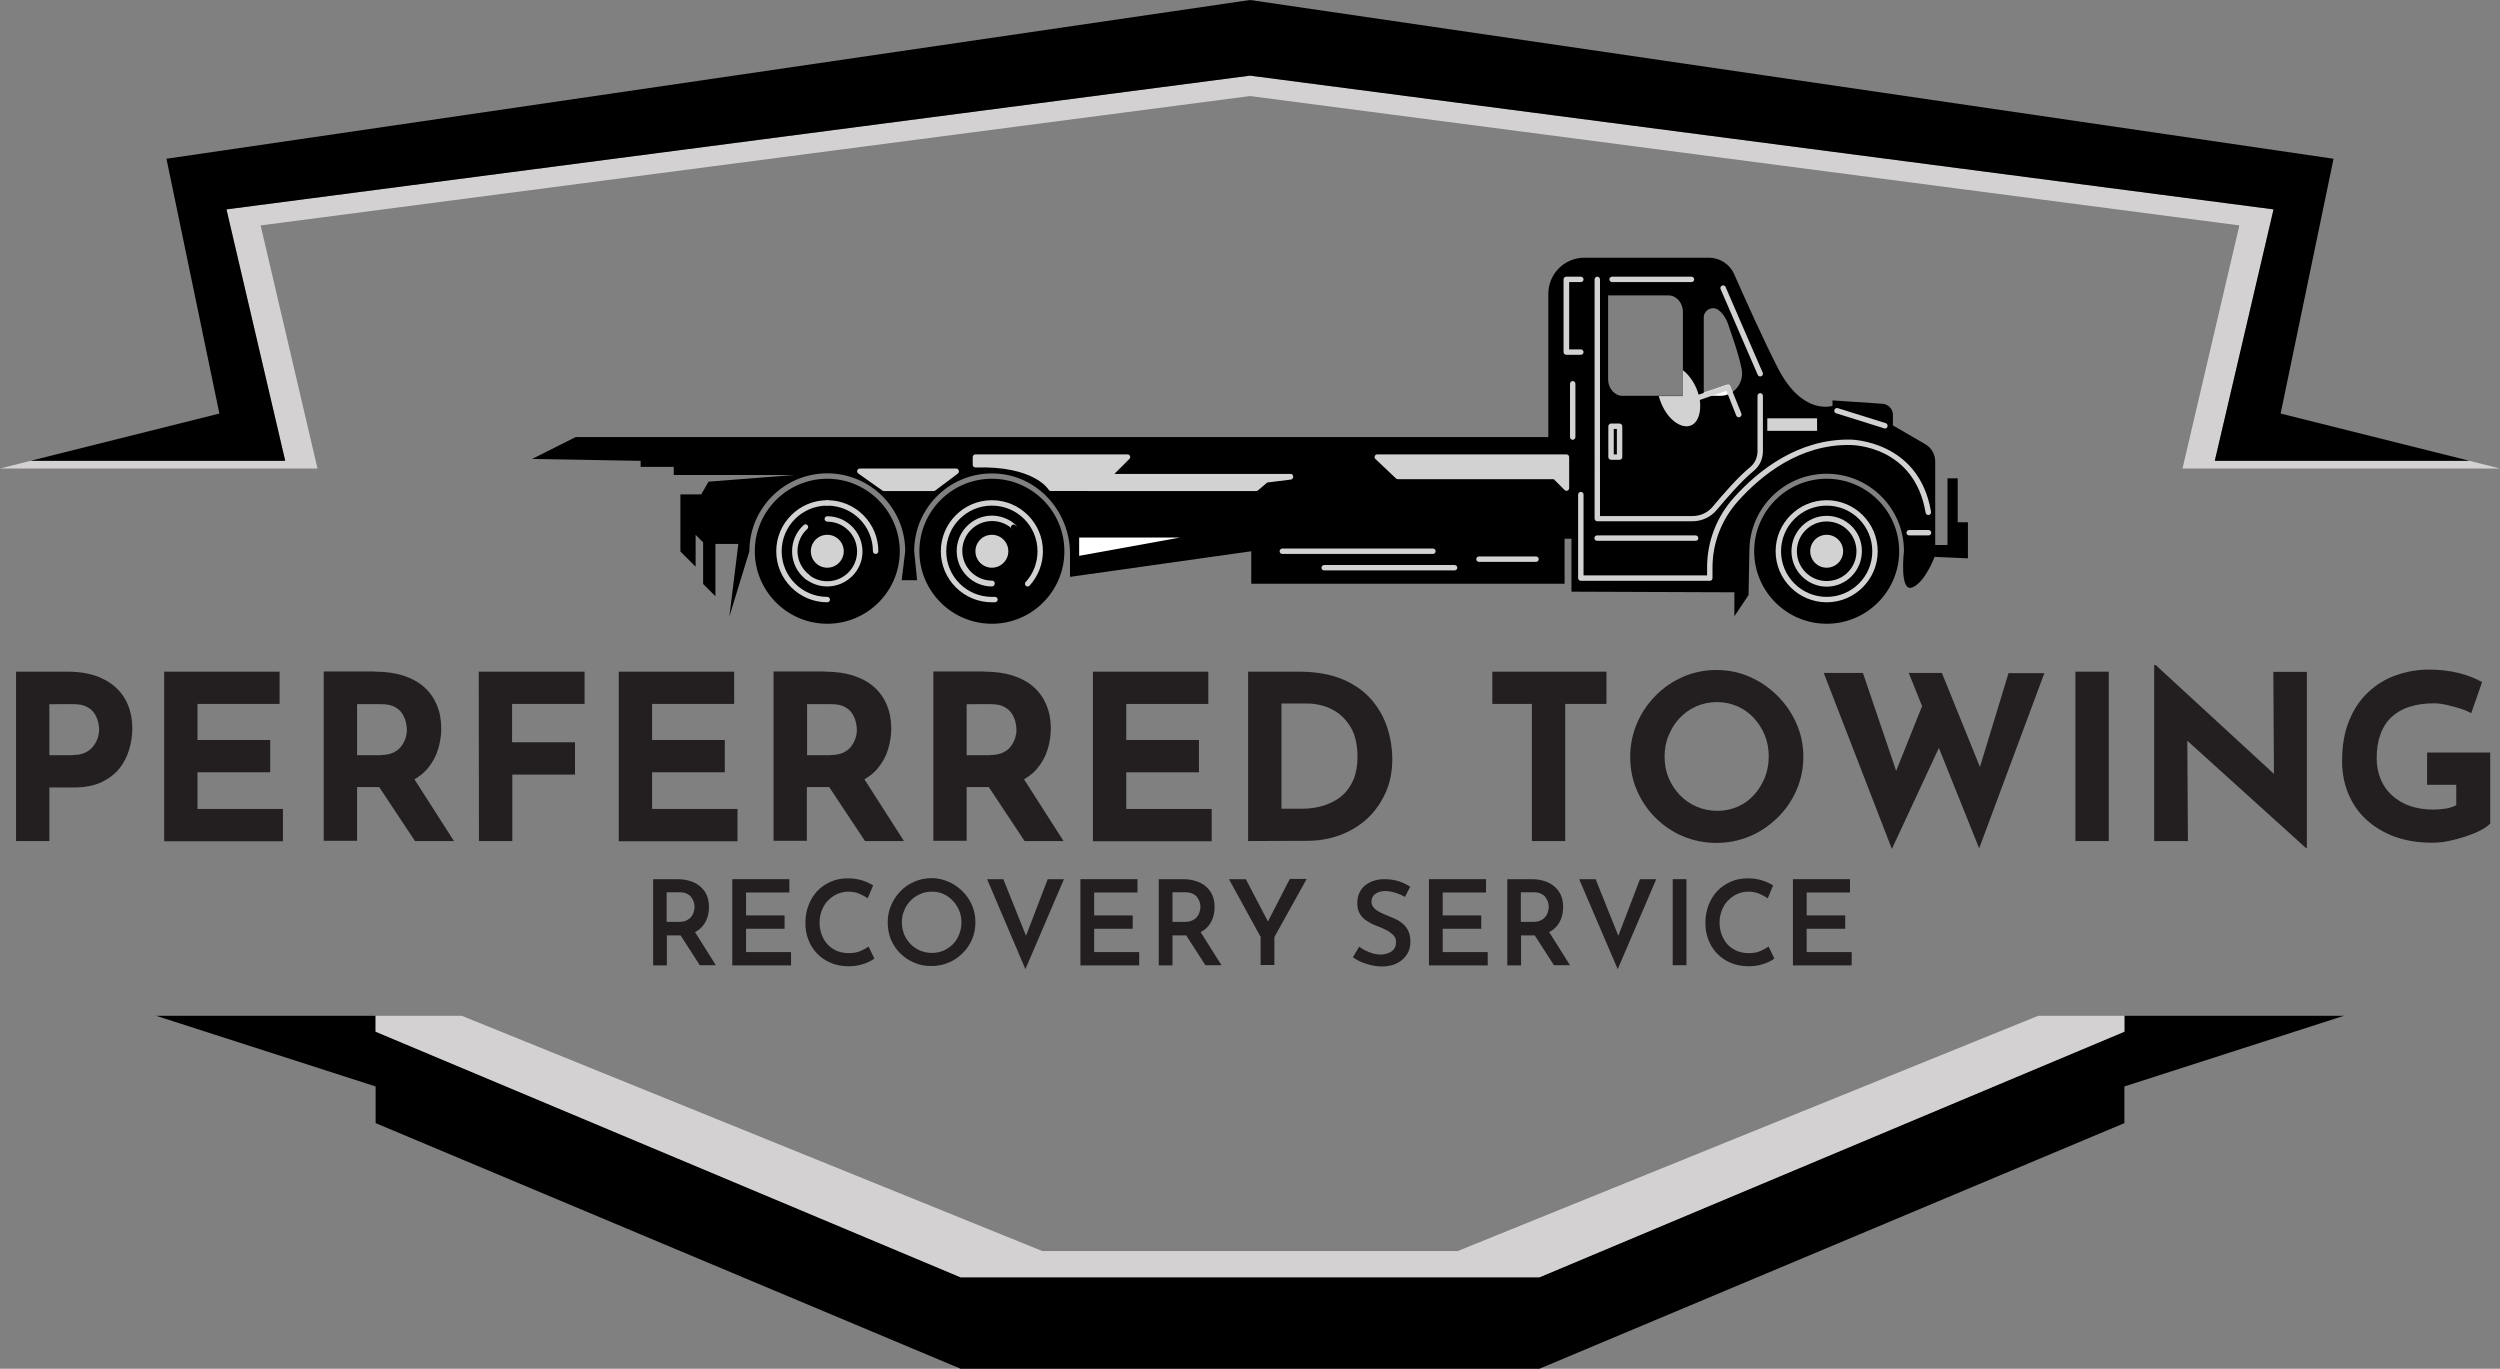 <?xml version="1.0" encoding="utf-8"?>
<!-- Generator: Adobe Illustrator 25.2.3, SVG Export Plug-In . SVG Version: 6.00 Build 0)  -->
<svg version="1.1" id="Layer_1" xmlns="http://www.w3.org/2000/svg" xmlns:xlink="http://www.w3.org/1999/xlink" x="0px" y="0px"
	 viewBox="0 0 1200 657" style="enable-background:new 0 0 1200 657;" xml:space="preserve">
<rect x="0" y="0" width="1200" height="657" fill="#808080" stroke="none"/>
<style type="text/css">
	.st0{fill:#D3D2D2;}
	.st1{fill:#FFFFFF;}
	.st2{fill:none;stroke:#231F20;stroke-linecap:round;stroke-linejoin:round;stroke-miterlimit:10;}
	.st3{fill:#D3D1D2;}
	.st4{fill:#231F20;}
</style>
<g id="XMLID_10_">
	<g id="XMLID_95_">
		<ellipse id="XMLID_248_" cx="397.1" cy="264.6" rx="33.5" ry="33.5"/>
	</g>
	<g id="XMLID_100_">
		<path id="XMLID_791_" d="M397.1,229.8c-19.2,0-34.8,15.6-34.8,34.8s15.6,34.8,34.8,34.8c19.2,0,34.8-15.6,34.8-34.8
			C431.8,245.4,416.2,229.8,397.1,229.8z M397.1,296.8c-17.7,0-32.2-14.4-32.2-32.2c0-17.7,14.4-32.2,32.2-32.2
			c17.7,0,32.2,14.4,32.2,32.2C429.2,282.3,414.8,296.8,397.1,296.8z"/>
	</g>
</g>
<g id="XMLID_35_">
	<g id="XMLID_99_">
		<path id="XMLID_247_" class="st0" d="M397.1,281.5c-3.9,0-7.5-1.3-10.5-3.6c-0.6-0.4-0.7-1.3-0.2-1.8c0.4-0.6,1.3-0.7,1.8-0.2
			c2.6,2,5.6,3.1,8.9,3.1c7.9,0,14.3-6.4,14.3-14.3s-6.4-14.3-14.3-14.3c-0.7,0-1.3-0.6-1.3-1.3s0.6-1.3,1.3-1.3
			c9.3,0,16.9,7.6,16.9,17C414,273.9,406.4,281.5,397.1,281.5z"/>
	</g>
</g>
<g id="XMLID_4_">
	<g id="XMLID_98_">
		<path id="XMLID_246_" class="st0" d="M387.4,278.2c-0.3,0-0.6-0.1-0.8-0.3c-4.1-3.2-6.4-8.1-6.4-13.3c0-4.8,2-9.4,5.6-12.6
			c0.5-0.5,1.4-0.4,1.8,0.1c0.5,0.5,0.4,1.4-0.1,1.8c-3,2.7-4.7,6.6-4.7,10.6c0,4.4,2,8.5,5.5,11.3c0.6,0.4,0.7,1.3,0.2,1.8
			C388.1,278,387.8,278.2,387.4,278.2z"/>
	</g>
</g>
<g id="XMLID_6_">
	<g id="XMLID_113_">
		<ellipse id="XMLID_245_" class="st0" cx="397.1" cy="264.6" rx="7.9" ry="7.9"/>
	</g>
</g>
<g id="XMLID_11_">
	<g id="XMLID_112_">
		<ellipse id="XMLID_244_" class="st1" cx="476.1" cy="264.6" rx="7.9" ry="7.9"/>
	</g>
</g>
<g id="XMLID_32_">
	<g id="XMLID_97_">
		<path id="XMLID_243_" class="st0" d="M397.1,289.1c-13.5,0-24.5-11-24.5-24.5s11-24.5,24.5-24.5c0.7,0,1.3,0.6,1.3,1.3
			s-0.6,1.3-1.3,1.3c-12.1,0-21.9,9.8-21.9,21.9c0,12.1,9.8,21.9,21.9,21.9c0.7,0,1.3,0.6,1.3,1.3
			C398.4,288.5,397.8,289.1,397.1,289.1z"/>
	</g>
</g>
<g id="XMLID_5_">
	<g id="XMLID_96_">
		<path id="XMLID_242_" class="st0" d="M420.3,265.9c-0.7,0-1.3-0.6-1.3-1.3c0-12.1-9.8-21.9-21.9-21.9c-0.7,0-1.3-0.6-1.3-1.3
			s0.6-1.3,1.3-1.3c13.5,0,24.5,11,24.5,24.5C421.6,265.3,421,265.9,420.3,265.9z"/>
	</g>
</g>
<g id="XMLID_12_">
	<g id="XMLID_88_">
		<path id="XMLID_241_" d="M509.6,264.6c0,18.5-15,33.5-33.5,33.5s-33.5-15-33.5-33.5s15-33.5,33.5-33.5S509.6,246.1,509.6,264.6z"
			/>
	</g>
	<g id="XMLID_92_">
		<path id="XMLID_766_" d="M476.1,229.8c-19.2,0-34.8,15.6-34.8,34.8s15.6,34.8,34.8,34.8c19.2,0,34.8-15.6,34.8-34.8
			C510.9,245.4,495.3,229.8,476.1,229.8z M476.1,296.8c-17.7,0-32.2-14.4-32.2-32.2c0-17.7,14.4-32.2,32.2-32.2
			c17.7,0,32.2,14.4,32.2,32.2C508.3,282.3,493.8,296.8,476.1,296.8z"/>
	</g>
</g>
<g id="XMLID_37_">
	<g id="XMLID_91_">
		<path id="XMLID_240_" class="st0" d="M476.1,281.5c-9.3,0-16.9-7.6-16.9-17c0-9.3,7.6-17,16.9-17c4.2,0,8.3,1.6,11.4,4.4
			c0.5,0.5,0.6,1.3,0.1,1.8s-1.3,0.6-1.8,0.1c-2.6-2.4-6.1-3.7-9.6-3.7c-7.9,0-14.3,6.4-14.3,14.3s6.4,14.3,14.3,14.3
			c0.7,0,1.3,0.6,1.3,1.3C477.4,281,476.8,281.5,476.1,281.5z"/>
	</g>
</g>
<g id="XMLID_8_">
	<g id="XMLID_90_">
		<path id="XMLID_239_" d="M487.9,276.1c-0.3,0-0.6-0.1-0.9-0.3c-0.5-0.5-0.6-1.3-0.1-1.8c2.3-2.6,3.5-5.9,3.5-9.4
			c0-4-1.7-7.9-4.7-10.6c-0.5-0.5-0.6-1.3-0.1-1.8s1.3-0.6,1.8-0.1c3.5,3.2,5.6,7.8,5.6,12.6c0,4.1-1.5,8-4.1,11.1
			C488.7,276,488.3,276.1,487.9,276.1z"/>
	</g>
</g>
<g id="XMLID_36_">
	<g id="XMLID_111_">
		<path id="XMLID_238_" class="st2" d="M477.6,287.7"/>
	</g>
</g>
<g id="XMLID_7_">
	<g id="XMLID_89_">
		<path id="XMLID_237_" class="st0" d="M476.1,289.1c-13.5,0-24.5-11-24.5-24.5s11-24.5,24.5-24.5s24.5,11,24.5,24.5
			c0,6.1-2.3,12-6.4,16.5c-0.5,0.5-1.3,0.6-1.8,0.1s-0.6-1.3-0.1-1.8c3.7-4,5.7-9.3,5.7-14.8c0-12.1-9.8-21.9-21.9-21.9
			s-21.9,9.8-21.9,21.9c0,12.1,9.8,21.9,21.9,21.9c0.5,0,0.9,0,1.4,0c0.7-0.1,1.3,0.5,1.4,1.2c0,0.7-0.5,1.3-1.2,1.4
			C477.1,289.1,476.6,289.1,476.1,289.1z"/>
	</g>
</g>
<g id="XMLID_16_">
	<g id="XMLID_110_">
		
			<ellipse id="XMLID_236_" transform="matrix(1 -1.413576e-03 1.413576e-03 1 -0.373 1.24)" class="st1" cx="876.8" cy="264.6" rx="7.9" ry="7.9"/>
	</g>
</g>
<g id="XMLID_15_">
	<g id="XMLID_78_">
		<path id="XMLID_235_" d="M910.3,264.6c0,18.5-15,33.5-33.5,33.5s-33.5-15-33.5-33.5s15-33.5,33.5-33.5S910.3,246.1,910.3,264.6z"
			/>
	</g>
	<g id="XMLID_85_">
		<path id="XMLID_744_" d="M876.8,229.8c-19.2,0-34.8,15.6-34.8,34.8s15.6,34.8,34.8,34.8s34.8-15.6,34.8-34.8
			C911.6,245.4,896,229.8,876.8,229.8z M876.8,296.8c-17.7,0-32.2-14.4-32.2-32.2c0-17.7,14.4-32.2,32.2-32.2s32.2,14.4,32.2,32.2
			C909,282.3,894.6,296.8,876.8,296.8z"/>
	</g>
</g>
<g id="XMLID_14_">
	<g id="XMLID_82_">
		<path id="XMLID_739_" class="st0" d="M876.8,247.6c-9.3,0-16.9,7.6-16.9,17c0,9.3,7.6,17,16.9,17c9.3,0,16.9-7.6,16.9-17
			C893.8,255.2,886.2,247.6,876.8,247.6z M876.8,278.9c-7.9,0-14.3-6.4-14.3-14.3s6.4-14.3,14.3-14.3c7.9,0,14.3,6.4,14.3,14.3
			S884.8,278.9,876.8,278.9z"/>
	</g>
</g>
<g id="XMLID_13_">
	<g id="XMLID_79_">
		<path id="XMLID_734_" class="st0" d="M876.8,240.1c-13.5,0-24.5,11-24.5,24.5s11,24.5,24.5,24.5s24.5-11,24.5-24.5
			S890.3,240.1,876.8,240.1z M876.8,286.5c-12.1,0-21.9-9.8-21.9-21.9s9.8-21.9,21.9-21.9c12.1,0,21.9,9.8,21.9,21.9
			C898.7,276.7,888.9,286.5,876.8,286.5z"/>
	</g>
</g>
<g id="XMLID_9_">
	<g id="XMLID_109_">
		<path id="XMLID_320_" d="M939.7,250.8v-21.2h-4.9v32h-5.9v-40.1c0-3.4-1.8-6.6-4.8-8.3l-15.5-9v-5c0-2.9-2.2-5.2-5.1-5.4
			l-23.9-1.6v2.6c0,0-14.3,4.9-26.1-17.9c-7.2-14-16-33.8-21.1-45.3c-2.1-4.8-6.9-7.9-12.1-7.9h-59.8c-9.6,0-17.3,7.8-17.3,17.3
			v68.8H276.3l-20.9,10.5l52.1,0.9v2.9h15.9v3.9h58l-41.3,3.2l-3.5,6.1h-10v27.4l7.3,7.3v-15.3l3.6,3.6v20l5.9,5.9v-25.1h11
			l-4.3,34.8l9.6-31.3c0-20.6,16.7-37.4,37.4-37.4c20.6,0,37.4,16.7,37.4,37.4l-1.7,13.9h7.4l-1.4-13.9c0-21.2,17.7-38.4,39.2-37.3
			c20.1,0.9,35.6,18.3,35.6,38.4v11.2l87-12.3v15.6H751v-21.6h3.3V284l78.2,0.3v11.5l6.8-10.2l0.4-21.1c0-20.5,16.6-37.1,37.1-37.1
			s37.1,16.6,37.1,37.1c0,0-2.3,19.8,3.9,17.5s10.8-14.7,10.8-14.7l16,0.7v-17.3h-4.9V250.8z M817.8,152.4c0-3.7,4.3-5.8,7.2-3.5
			s4.2,5.7,4.8,7.6c0.7,2.3,4.4,11.9,6.2,20.6c0.9,4.4-1,8.6-4.3,11l-1.1-2.6c-0.3-0.6-1-1-1.6-0.8l-11.2,3.8L817.8,152.4
			L817.8,152.4z M771.9,141.8h29c3.8,0,6.9,3.6,6.9,7.9V190h-29c-3.8,0-6.9-3.6-6.9-7.9V141.8z"/>
	</g>
</g>
<g id="XMLID_3_">
	<g id="XMLID_74_">
		<polygon id="XMLID_233_" class="st0" points="412.7,226.2 424.3,234.3 448.1,234.3 459,226.2 		"/>
	</g>
	<g id="XMLID_75_">
		<path id="XMLID_724_" class="st0" d="M460.2,225.8c-0.2-0.5-0.7-0.9-1.2-0.9h-46.3c-0.6,0-1.1,0.4-1.2,0.9c-0.2,0.5,0,1.1,0.5,1.5
			l11.6,8.2c0.2,0.2,0.5,0.2,0.8,0.2h23.8c0.3,0,0.6-0.1,0.8-0.3l10.9-8.2C460.2,226.9,460.4,226.3,460.2,225.8z M424.7,233
			l-7.9-5.5H455l-7.4,5.5H424.7z"/>
	</g>
</g>
<g id="XMLID_18_">
	<g id="XMLID_70_">
		<path id="XMLID_232_" class="st0" d="M607.8,230.2l-4.8,4.1h-98.6c0,0-6.6-12.1-36.2-11.2v-3.7h73l-9.5,9.5h87.9L607.8,230.2z"/>
	</g>
	<g id="XMLID_71_">
		<path id="XMLID_717_" class="st0" d="M619.6,227.5h-84.7l7.2-7.2c0.4-0.4,0.5-0.9,0.3-1.4s-0.7-0.8-1.2-0.8h-73
			c-0.7,0-1.3,0.6-1.3,1.3v3.7c0,0.4,0.1,0.7,0.4,0.9s0.6,0.4,0.9,0.4c28.2-0.9,35,10.5,35.1,10.6c0.2,0.4,0.7,0.7,1.1,0.7H603
			c0.3,0,0.6-0.1,0.8-0.3l4.5-3.8l11.3-1.4c0.7-0.1,1.2-0.7,1.1-1.4C620.8,228.1,620.2,227.5,619.6,227.5z M505.1,233
			c-1.9-2.6-10.3-11.7-35.6-11.3v-1.1H538l-7.2,7.2c-0.4,0.4-0.5,0.9-0.3,1.4s0.7,0.8,1.2,0.8H606l-3.4,2.9h-97.5V233z"/>
	</g>
</g>
<g id="XMLID_19_">
	<g id="XMLID_66_">
		<polygon id="XMLID_231_" class="st0" points="661.1,219.4 751.9,219.4 751.9,234.3 746.2,228.7 670.8,228.7 		"/>
	</g>
	<g id="XMLID_67_">
		<path id="XMLID_710_" class="st0" d="M751.9,218.1h-90.8c-0.5,0-1,0.3-1.2,0.8s-0.1,1.1,0.3,1.4l9.8,9.3c0.2,0.2,0.6,0.4,0.9,0.4
			h74.9l5.2,5.2c0.2,0.2,0.6,0.4,0.9,0.4c0.2,0,0.3,0,0.5-0.1c0.5-0.2,0.8-0.7,0.8-1.2v-14.9C753.2,218.7,752.6,218.1,751.9,218.1z
			 M750.6,231.2l-3.4-3.4c-0.2-0.2-0.6-0.4-0.9-0.4h-74.9l-7-6.7h86.3L750.6,231.2L750.6,231.2z"/>
	</g>
</g>
<g id="XMLID_20_">
	<g id="XMLID_107_">
		<path id="XMLID_76_" class="st1" d="M831.7,188.1c-0.7,0.5-1.5,0.9-2.3,1.2c-1.2,0.5-2.5,0.7-3.9,0.7h-7.7v-1.6l11.2-3.8
			c0.7-0.2,1.4,0.1,1.6,0.8L831.7,188.1z"/>
	</g>
</g>
<g id="XMLID_22_">
	<g id="XMLID_46_">
		<polygon id="XMLID_228_" class="st1" points="516.7,256.6 580.9,256.6 516.7,268.4 		"/>
	</g>
	<g id="XMLID_63_">
		<path id="XMLID_697_" d="M580.9,255.3h-64.2c-0.7,0-1.3,0.6-1.3,1.3v11.7c0,0.4,0.2,0.8,0.5,1c0.2,0.2,0.5,0.3,0.8,0.3
			c0.1,0,0.2,0,0.2,0l64.2-11.7c0.7-0.1,1.1-0.7,1.1-1.4C582.1,255.9,581.6,255.3,580.9,255.3z M518,266.8V258h48.5L518,266.8z"/>
	</g>
</g>
<g id="XMLID_23_">
	<g id="XMLID_62_">
		<path id="XMLID_227_" class="st0" d="M820.7,278.8h-61.9c-0.7,0-1.3-0.6-1.3-1.3v-40.1c0-0.7,0.6-1.3,1.3-1.3s1.3,0.6,1.3,1.3
			v38.8h59.3v-3.8c0-12.5,4.6-24.4,13-33.7c11.6-12.9,30.7-28.1,55.8-27.7c0.3,0,33,0.4,38.7,34.7c0.1,0.7-0.4,1.4-1.1,1.5
			c-0.7,0.1-1.4-0.4-1.5-1.1c-5.4-32.1-34.9-32.5-36.2-32.5c-24.2-0.4-42.6,14.4-53.8,26.9c-7.9,8.8-12.3,20.1-12.3,31.9v5.1
			C822,278.2,821.5,278.8,820.7,278.8z"/>
	</g>
</g>
<g id="XMLID_24_">
	<g id="XMLID_61_">
		<path id="XMLID_226_" class="st0" d="M812.4,250.2h-45.7c-0.7,0-1.3-0.6-1.3-1.3V134.1c0-0.7,0.6-1.3,1.3-1.3s1.3,0.6,1.3,1.3
			v113.6h44.4c3.8,0,7.3-1.6,9.7-4.5c5.1-6.1,12.3-14.4,18-19c2.2-1.8,3.5-4.6,3.5-7.6V190c0-0.7,0.6-1.3,1.3-1.3s1.3,0.6,1.3,1.3
			v26.5c0,3.8-1.6,7.3-4.5,9.6c-5.8,4.7-13.5,13.7-17.6,18.6C821.2,248.2,816.9,250.2,812.4,250.2z"/>
	</g>
</g>
<g id="XMLID_25_">
	<g id="XMLID_60_">
		<path id="XMLID_225_" class="st0" d="M813.9,259.6h-47.3c-0.7,0-1.3-0.6-1.3-1.3c0-0.7,0.6-1.3,1.3-1.3h47.3
			c0.7,0,1.3,0.6,1.3,1.3S814.6,259.6,813.9,259.6z"/>
	</g>
</g>
<g id="XMLID_26_">
	<g id="XMLID_59_">
		<path id="XMLID_224_" class="st0" d="M925.7,257h-9.3c-0.7,0-1.3-0.6-1.3-1.3s0.6-1.3,1.3-1.3h9.3c0.7,0,1.3,0.6,1.3,1.3
			S926.4,257,925.7,257z"/>
	</g>
</g>
<g id="XMLID_27_">
	<g id="XMLID_58_">
		<path id="XMLID_223_" class="st0" d="M904.8,205.7c-0.1,0-0.3,0-0.4-0.1l-23-7.2c-0.7-0.2-1.1-0.9-0.9-1.6
			c0.2-0.7,0.9-1.1,1.6-0.9l23,7.2c0.7,0.2,1.1,0.9,0.9,1.6C905.9,205.3,905.4,205.7,904.8,205.7z"/>
	</g>
</g>
<g id="XMLID_21_">
	<g id="XMLID_106_">
		<rect id="XMLID_222_" x="848.3" y="200.8" class="st0" width="23.9" height="6"/>
	</g>
</g>
<g id="XMLID_29_">
	<g id="XMLID_57_">
		<path id="XMLID_221_" class="st0" d="M687.8,265.9h-72.3c-0.7,0-1.3-0.6-1.3-1.3c0-0.7,0.6-1.3,1.3-1.3h72.3
			c0.7,0,1.3,0.6,1.3,1.3S688.5,265.9,687.8,265.9z"/>
	</g>
</g>
<g id="XMLID_30_">
	<g id="XMLID_56_">
		<path id="XMLID_220_" class="st0" d="M698.2,273.8h-62.6c-0.7,0-1.3-0.6-1.3-1.3c0-0.7,0.6-1.3,1.3-1.3h62.6
			c0.7,0,1.3,0.6,1.3,1.3C699.5,273.2,698.9,273.8,698.2,273.8z"/>
	</g>
</g>
<g id="XMLID_31_">
	<g id="XMLID_55_">
		<path id="XMLID_219_" class="st0" d="M737.3,269.7h-27.4c-0.7,0-1.3-0.6-1.3-1.3c0-0.7,0.6-1.3,1.3-1.3h27.4
			c0.7,0,1.3,0.6,1.3,1.3S738,269.7,737.3,269.7z"/>
	</g>
</g>
<g id="XMLID_33_">
	<g id="XMLID_105_">
		
			<ellipse id="XMLID_218_" transform="matrix(1 -1.413576e-03 1.413576e-03 1 -0.373 1.24)" class="st0" cx="876.8" cy="264.6" rx="7.9" ry="7.9"/>
	</g>
</g>
<g id="XMLID_34_">
	<g id="XMLID_104_">
		<ellipse id="XMLID_217_" class="st0" cx="476.1" cy="264.6" rx="7.9" ry="7.9"/>
	</g>
</g>
<g id="XMLID_38_">
	<g id="XMLID_54_">
		<path id="XMLID_216_" class="st0" d="M811.9,135.4h-38.1c-0.7,0-1.3-0.6-1.3-1.3s0.6-1.3,1.3-1.3h38.1c0.7,0,1.3,0.6,1.3,1.3
			C813.2,134.8,812.7,135.4,811.9,135.4z"/>
	</g>
</g>
<g id="XMLID_39_">
	<g id="XMLID_53_">
		<path id="XMLID_140_" class="st0" d="M835.1,200.2c-0.2,0.1-0.3,0.1-0.5,0.1c-0.5,0-1-0.3-1.2-0.8l-4-10.1l-0.7-1.8l-7.4,2.5
			l-5.5,1.9l-7.6,2.6c-0.7,0.2-1.4-0.1-1.7-0.8c-0.2-0.7,0.1-1.4,0.8-1.6l7.9-2.7l2.6-0.9l11.2-3.8c0.7-0.2,1.4,0.1,1.6,0.8l1.1,2.6
			l4.2,10.4C836.1,199.1,835.8,199.9,835.1,200.2z"/>
	</g>
</g>
<g id="XMLID_41_">
	<g id="XMLID_52_">
		<path id="XMLID_213_" class="st0" d="M844.9,180.7c-0.5,0-1-0.3-1.2-0.8l-17.8-41.1c-0.3-0.7,0-1.4,0.7-1.7s1.4,0,1.7,0.7
			l17.8,41.1c0.3,0.7,0,1.4-0.7,1.7C845.2,180.6,845,180.7,844.9,180.7z"/>
	</g>
</g>
<g id="XMLID_42_">
	<g id="XMLID_51_">
		<path id="XMLID_212_" class="st0" d="M754.9,211.1c-0.7,0-1.3-0.6-1.3-1.3v-25.6c0-0.7,0.6-1.3,1.3-1.3s1.3,0.6,1.3,1.3v25.6
			C756.2,210.5,755.6,211.1,754.9,211.1z"/>
	</g>
</g>
<g id="XMLID_40_">
	<g id="XMLID_48_">
		<path id="XMLID_644_" class="st0" d="M777.4,203.3h-4.1c-0.7,0-1.3,0.6-1.3,1.3v14.8c0,0.7,0.6,1.3,1.3,1.3h4.1
			c0.7,0,1.3-0.6,1.3-1.3v-14.8C778.7,203.9,778.1,203.3,777.4,203.3z M776.1,218.1h-1.5v-12.2h1.5V218.1z"/>
	</g>
</g>
<g id="XMLID_44_">
	<g id="XMLID_47_">
		<path id="XMLID_210_" class="st0" d="M758.8,170.3h-7c-0.7,0-1.3-0.6-1.3-1.3v-34.9c0-0.7,0.6-1.3,1.3-1.3h7
			c0.7,0,1.3,0.6,1.3,1.3s-0.6,1.3-1.3,1.3h-5.6v32.3h5.6c0.7,0,1.3,0.6,1.3,1.3C760.1,169.7,759.5,170.3,758.8,170.3z"/>
	</g>
</g>
<g id="XMLID_125_">
	<polygon id="XMLID_207_" class="st3" points="1047.6,224.9 1074.9,108.2 600,46.1 125.1,108.2 152.4,224.9 0,224.9 14.6,221.2 
		136.9,221.2 108.7,100.5 600,36.3 1091.3,100.5 1063.1,221.2 1185.4,221.2 1200,224.9 	"/>
</g>
<g id="XMLID_123_">
	<polygon id="XMLID_204_" points="1063.1,221.2 1091.3,100.5 600,36.3 108.7,100.5 136.9,221.2 14.6,221.2 105.3,198.5 79.9,76.2 
		600,0 1120.1,76.2 1094.7,198.5 1185.4,221.2 	"/>
</g>
<g id="XMLID_203_">
	<g id="XMLID_126_">
		<polygon id="XMLID_209_" points="1125,487.6 1019.7,521.5 1019.7,539.1 738.9,657 461.1,657 180.3,539.1 180.3,521.5 75,487.6 
			180.3,487.6 180.3,495.2 461.1,613.1 738.9,613.1 1019.7,495.2 1019.7,487.6 		"/>
	</g>
	<g id="XMLID_127_">
		<polygon id="XMLID_206_" class="st3" points="1019.7,487.6 1019.7,495.2 738.9,613.1 461.1,613.1 180.3,495.2 180.3,487.6 
			221.7,487.6 500.3,600.5 699.7,600.5 978.3,487.6 		"/>
	</g>
</g>
<path class="st4" d="M32.3,322.4c6.7,0,12.4,1.1,17,3.4c4.6,2.2,8.2,5.4,10.6,9.5s3.6,8.9,3.6,14.5c0,3.3-0.5,6.6-1.5,10
	s-2.6,6.4-4.7,9.1c-2.2,2.7-5.1,4.9-8.7,6.6c-3.6,1.7-8.1,2.5-13.4,2.5H23.7v25.7h-16v-81.3L32.3,322.4L32.3,322.4z M35.1,362.4
	c2.4,0,4.5-0.4,6.1-1.3c1.6-0.8,2.9-1.9,3.8-3.2c0.9-1.3,1.6-2.6,2-4s0.6-2.6,0.6-3.6c0-0.8-0.1-1.9-0.4-3.3
	c-0.3-1.4-0.8-2.7-1.6-4.1s-2-2.6-3.7-3.5c-1.7-1-3.9-1.4-6.7-1.4H23.7v24.5h11.4V362.4z"/>
<path class="st4" d="M180,322.4c5.1,0,9.6,0.6,13.6,1.9s7.3,3.1,10,5.5s4.7,5.3,6.1,8.6c1.4,3.4,2.1,7.1,2.1,11.3
	c0,3.3-0.5,6.6-1.5,9.9s-2.6,6.3-4.9,9.1c-2.2,2.7-5.2,4.9-8.9,6.6s-8.2,2.5-13.7,2.5h-11.4v25.8h-16v-81.3H180V322.4z M182.8,362.4
	c2.4,0,4.5-0.4,6.1-1.2c1.6-0.8,2.9-1.8,3.8-3.1c0.9-1.3,1.6-2.6,2-3.9c0.4-1.4,0.6-2.6,0.6-3.8c0-0.9-0.1-2-0.4-3.4
	s-0.8-2.7-1.6-4.1s-2-2.6-3.7-3.5c-1.7-1-3.9-1.4-6.7-1.4h-11.5v24.5h11.4V362.4z M197.8,372.3l20.1,31.4h-18.7l-20.5-30.9
	L197.8,372.3z"/>
<path class="st4" d="M78.8,322.4h55.4v15.5H94.8v17.3h34.9v15.5H94.8v17.6h41v15.5h-57V322.4z"/>
<path class="st4" d="M229.8,322.4h50.8v15.5h-34.8v18.4H276v15.5h-30.1v31.9h-16L229.8,322.4L229.8,322.4z"/>
<path class="st4" d="M297,322.4h55.4v15.5H313v17.3h34.9v15.5H313v17.6h41v15.5h-57V322.4z"/>
<path class="st4" d="M396,322.4c5.1,0,9.6,0.6,13.6,1.9s7.3,3.1,10,5.5s4.7,5.3,6.1,8.6c1.4,3.4,2.1,7.1,2.1,11.3
	c0,3.3-0.5,6.6-1.5,9.9s-2.6,6.3-4.9,9.1c-2.2,2.7-5.2,4.9-8.9,6.6c-3.7,1.7-8.2,2.5-13.7,2.5h-11.5v25.8h-16v-81.3H396V322.4z
	 M398.8,362.4c2.4,0,4.5-0.4,6.1-1.2c1.6-0.8,2.9-1.8,3.8-3.1c0.9-1.3,1.6-2.6,2-3.9c0.4-1.4,0.6-2.6,0.6-3.8c0-0.9-0.1-2-0.4-3.4
	s-0.8-2.7-1.6-4.1c-0.8-1.4-2-2.6-3.7-3.5c-1.7-1-3.9-1.4-6.7-1.4h-11.5v24.5h11.4V362.4z M413.8,372.3l20.1,31.4h-18.7l-20.5-30.9
	L413.8,372.3z"/>
<path class="st4" d="M472.6,322.4c5.1,0,9.6,0.6,13.6,1.9s7.3,3.1,10,5.5s4.7,5.3,6.1,8.6c1.4,3.4,2.1,7.1,2.1,11.3
	c0,3.3-0.5,6.6-1.5,9.9s-2.6,6.3-4.9,9.1c-2.2,2.7-5.2,4.9-8.9,6.6c-3.7,1.7-8.2,2.5-13.7,2.5H464v25.8h-16v-81.3h24.6V322.4z
	 M475.4,362.4c2.4,0,4.5-0.4,6.1-1.2c1.6-0.8,2.9-1.8,3.8-3.1c0.9-1.3,1.6-2.6,2-3.9c0.4-1.4,0.6-2.6,0.6-3.8c0-0.9-0.1-2-0.4-3.4
	s-0.8-2.7-1.6-4.1c-0.8-1.4-2-2.6-3.7-3.5c-1.7-1-3.9-1.4-6.7-1.4H464v24.5h11.4V362.4z M490.4,372.3l20.1,31.4h-18.7l-20.5-30.9
	L490.4,372.3z"/>
<path class="st4" d="M524.6,322.4H580v15.5h-39.4v17.3h34.9v15.5h-34.9v17.6h41v15.5h-57V322.4z"/>
<path class="st4" d="M599.1,403.7v-81.3h24.3c8.2,0,15.1,1.2,20.9,3.6c5.7,2.4,10.4,5.7,13.9,9.7c3.5,4.1,6.1,8.6,7.7,13.6
	c1.6,5,2.4,10.1,2.4,15.1c0,6-1.1,11.5-3.3,16.3s-5.1,8.9-8.9,12.4c-3.8,3.4-8.1,6-13,7.8s-10.2,2.7-15.7,2.7L599.1,403.7
	L599.1,403.7z M615.1,388.2h9.5c4,0,7.7-0.5,11-1.6s6.2-2.6,8.6-4.7c2.4-2.1,4.2-4.7,5.5-7.8c1.3-3.1,1.9-6.7,1.9-10.8
	c0-5.3-0.9-9.6-2.6-13c-1.7-3.3-3.9-5.9-6.4-7.8c-2.5-1.8-5.1-3.1-7.8-3.8c-2.7-0.7-4.9-1-6.7-1h-13V388.2z"/>
<path class="st4" d="M716.3,322.4h54.8v15.5h-19.8v65.8h-16v-65.8h-19V322.4z"/>
<path class="st4" d="M782.5,363.2c0-5.6,1.1-10.9,3.2-15.9c2.1-5,5.1-9.4,8.9-13.3c3.8-3.9,8.2-6.9,13.2-9.1s10.4-3.3,16.1-3.3
	c5.7,0,11,1.1,16,3.3c5,2.2,9.4,5.2,13.3,9.1c3.9,3.9,6.9,8.3,9.1,13.3c2.2,5,3.3,10.3,3.3,15.9c0,5.7-1.1,11.1-3.3,16.1
	s-5.2,9.4-9.1,13.2c-3.9,3.8-8.3,6.8-13.3,8.9s-10.3,3.2-16,3.2s-11.1-1.1-16.1-3.2s-9.4-5.1-13.2-8.9s-6.8-8.2-8.9-13.2
	C783.5,374.3,782.5,368.9,782.5,363.2z M799,363.2c0,3.6,0.6,7,1.9,10.1c1.3,3.1,3.1,5.9,5.4,8.3c2.3,2.4,5,4.3,8.1,5.6
	c3.1,1.3,6.4,2,10,2c3.5,0,6.7-0.7,9.7-2s5.6-3.2,7.8-5.6s3.9-5.2,5.2-8.3c1.2-3.1,1.9-6.5,1.9-10.1c0-3.7-0.6-7.1-1.9-10.3
	c-1.3-3.2-3.1-5.9-5.3-8.3s-4.9-4.3-7.9-5.6c-3-1.3-6.3-2-9.8-2s-6.8,0.7-9.8,2s-5.7,3.2-8,5.6s-4,5.2-5.3,8.3
	C799.6,356.1,799,359.5,799,363.2z"/>
<path class="st4" d="M875.4,323h18.8l17.3,51l-2.5-1.1l15.1-37.7l7.4,22l-23.4,50.3L875.4,323z M916.2,323h15.9l20,49.4l-2.9-0.4
	l14.9-48.9h17.2L950,407.2L916.2,323z"/>
<path class="st4" d="M996.2,322.4h16v81.3h-16V322.4z"/>
<path class="st4" d="M1106.8,407l-61.6-55.7l4.7,2.7l0.3,49.7H1034v-84.5h0.7l60.3,55.5l-3.5-1.5l-0.3-50.7h16.1V407H1106.8z"/>
<path class="st4" d="M1195.1,395.5c-1,1-2.5,2.1-4.5,3.1c-2.1,1.1-4.4,2-7.1,2.9s-5.4,1.6-8.2,2.2c-2.8,0.6-5.4,0.8-8,0.8
	c-6.6,0-12.6-1-17.9-2.9c-5.3-2-9.8-4.7-13.6-8.2c-3.8-3.5-6.6-7.6-8.6-12.4s-3-10-3-15.7c0-7.4,1.1-13.9,3.4-19.4
	c2.2-5.5,5.3-10.1,9.2-13.7c3.9-3.6,8.3-6.4,13.4-8.1c5-1.8,10.3-2.7,15.8-2.7c5.2,0,10,0.6,14.4,1.7c4.3,1.1,8,2.6,11,4.3
	l-5.2,14.9c-1.3-0.7-3.1-1.5-5.3-2.2c-2.2-0.7-4.5-1.3-6.7-1.8c-2.3-0.5-4.3-0.7-6.1-0.7c-4.4,0-8.3,0.6-11.7,1.7
	c-3.4,1.1-6.2,2.8-8.6,5c-2.3,2.2-4.1,5-5.2,8.2c-1.2,3.3-1.8,7.1-1.8,11.4c0,3.8,0.7,7.3,2,10.3c1.3,3.1,3.2,5.7,5.6,7.8
	c2.4,2.1,5.2,3.8,8.5,4.9s6.9,1.7,10.9,1.7c2.3,0,4.4-0.2,6.3-0.5s3.5-0.9,4.9-1.6v-9.8h-14v-15.5h30.3v34.3H1195.1z"/>
<g>
	<g>
		<path class="st4" d="M325.1,422c2.3,0,4.3,0.3,6.2,0.9c1.9,0.6,3.5,1.5,4.8,2.6s2.4,2.5,3.1,4.1s1.1,3.5,1.1,5.7
			c0,1.6-0.2,3.3-0.7,4.9s-1.3,3.1-2.4,4.4s-2.6,2.4-4.4,3.2c-1.8,0.8-4,1.2-6.7,1.2h-6v14.4h-6.6V422H325.1z M325.9,442.5
			c1.4,0,2.6-0.2,3.6-0.7s1.8-1,2.3-1.8c0.6-0.7,1-1.5,1.2-2.3s0.4-1.6,0.4-2.3c0-0.7-0.1-1.4-0.3-2.2c-0.2-0.8-0.6-1.6-1.2-2.4
			c-0.5-0.8-1.3-1.4-2.2-1.8c-0.9-0.5-2.1-0.7-3.6-0.7H320v14.2L325.9,442.5L325.9,442.5z M333.1,446.6l10.5,16.7h-7.7l-10.7-16.6
			L333.1,446.6z"/>
		<path class="st4" d="M351.5,422h27.4v6.4h-20.8v11h18.5v6.4h-18.5V457h21.6v6.4h-28.2V422z"/>
		<path class="st4" d="M419.7,460.1c-0.6,0.5-1.5,1-2.7,1.6s-2.6,1.1-4.3,1.5c-1.6,0.4-3.5,0.6-5.5,0.6c-3.2,0-6.1-0.6-8.6-1.7
			c-2.6-1.1-4.7-2.6-6.5-4.5s-3.2-4.1-4.1-6.6c-1-2.5-1.4-5.1-1.4-8c0-3.1,0.5-5.9,1.5-8.5s2.4-4.9,4.2-6.8s4-3.4,6.5-4.5
			s5.2-1.6,8.2-1.6c2.6,0,4.9,0.4,6.9,1c2.1,0.7,3.8,1.5,5.2,2.4l-2.6,6.2c-1.1-0.8-2.4-1.5-4-2.2s-3.4-1-5.4-1
			c-1.8,0-3.5,0.4-5.2,1.1c-1.6,0.7-3.1,1.8-4.4,3.1c-1.3,1.3-2.3,2.9-3,4.7s-1.1,3.7-1.1,5.8c0,2.1,0.3,4.1,1,5.9s1.6,3.4,2.8,4.7
			c1.2,1.3,2.7,2.3,4.4,3.1c1.7,0.7,3.6,1.1,5.8,1.1c2.2,0,4-0.3,5.6-1s2.9-1.4,3.9-2.2L419.7,460.1z"/>
		<path class="st4" d="M426.1,442.7c0-2.8,0.5-5.5,1.6-8.1s2.6-4.8,4.5-6.8s4.2-3.5,6.7-4.6s5.3-1.7,8.2-1.7c2.9,0,5.6,0.6,8.1,1.7
			c2.6,1.1,4.8,2.7,6.8,4.6c2,2,3.5,4.2,4.6,6.8c1.1,2.6,1.6,5.2,1.6,8.1s-0.5,5.6-1.6,8.2c-1.1,2.5-2.6,4.8-4.6,6.7
			c-2,1.9-4.2,3.5-6.8,4.5c-2.5,1.1-5.3,1.6-8.2,1.6c-2.9,0-5.6-0.5-8.2-1.6c-2.5-1.1-4.8-2.6-6.7-4.5c-1.9-1.9-3.4-4.1-4.5-6.7
			C426.6,448.4,426.1,445.7,426.1,442.7z M432.9,442.7c0,2.1,0.4,4,1.1,5.8s1.8,3.3,3.1,4.7c1.3,1.3,2.9,2.4,4.6,3.1
			s3.6,1.1,5.6,1.1s3.9-0.4,5.6-1.1c1.7-0.8,3.2-1.8,4.5-3.1c1.3-1.3,2.3-2.9,3-4.7c0.7-1.8,1.1-3.7,1.1-5.7c0-2.1-0.4-4-1.1-5.8
			c-0.8-1.8-1.8-3.3-3.1-4.7c-1.3-1.4-2.8-2.4-4.5-3.2c-1.7-0.8-3.6-1.1-5.6-1.1s-3.9,0.4-5.6,1.2c-1.7,0.8-3.3,1.8-4.6,3.2
			c-1.3,1.3-2.3,2.9-3,4.7C433.2,438.8,432.9,440.7,432.9,442.7z"/>
		<path class="st4" d="M481.6,422l13,32.4l-3.8-0.8l12.1-31.6h7.8l-18.5,43.2L473.8,422H481.6z"/>
		<path class="st4" d="M518.6,422H546v6.4h-20.8v11h18.5v6.4h-18.5V457h21.6v6.4h-28.2V422z"/>
		<path class="st4" d="M567.8,422c2.3,0,4.3,0.3,6.2,0.9s3.5,1.5,4.8,2.6s2.4,2.5,3.1,4.1c0.7,1.6,1.1,3.5,1.1,5.7
			c0,1.6-0.2,3.3-0.7,4.9s-1.3,3.1-2.4,4.4c-1.1,1.3-2.6,2.4-4.4,3.2c-1.8,0.8-4,1.2-6.7,1.2h-6v14.4h-6.6V422H567.8z M568.7,442.5
			c1.4,0,2.6-0.2,3.6-0.7s1.8-1,2.3-1.8c0.6-0.7,1-1.5,1.2-2.3s0.4-1.6,0.4-2.3c0-0.7-0.1-1.4-0.3-2.2c-0.2-0.8-0.6-1.6-1.2-2.4
			c-0.5-0.8-1.3-1.4-2.2-1.8c-0.9-0.5-2.1-0.7-3.6-0.7h-6.1v14.2L568.7,442.5L568.7,442.5z M575.8,446.6l10.5,16.7h-7.7l-10.7-16.6
			L575.8,446.6z"/>
		<path class="st4" d="M605.2,449.9L589.9,422h8.1l11.6,22.2l-2,0.1l11.5-22.4h8.1l-15.5,27.9v13.4h-6.6v-13.3H605.2z"/>
		<path class="st4" d="M674.4,430.5c-1.5-0.8-3-1.5-4.7-2s-3.3-0.8-4.8-0.8c-2,0-3.6,0.5-4.8,1.4s-1.8,2.2-1.8,3.7
			c0,1.1,0.4,2.1,1.2,3s1.9,1.6,3.1,2.2s2.6,1.2,4.1,1.8c1.2,0.5,2.5,1,3.7,1.6s2.3,1.4,3.3,2.3s1.8,2,2.4,3.4c0.6,1.4,0.9,3,0.9,5
			c0,2.2-0.5,4.2-1.6,5.9c-1.1,1.8-2.7,3.2-4.7,4.3c-2.1,1.1-4.6,1.6-7.4,1.6c-1.7,0-3.4-0.2-5.1-0.6s-3.2-0.9-4.7-1.5
			s-2.8-1.4-4.1-2.3l3-5.1c0.9,0.7,1.9,1.3,3.1,1.9c1.2,0.6,2.4,1,3.6,1.4c1.2,0.3,2.4,0.5,3.5,0.5s2.3-0.2,3.5-0.6s2.2-1,2.9-1.9
			c0.8-0.9,1.1-2,1.1-3.5c0-1.2-0.3-2.2-1-3s-1.6-1.5-2.6-2.2c-1.1-0.6-2.3-1.2-3.5-1.7s-2.6-1-3.9-1.6c-1.4-0.6-2.6-1.4-3.8-2.2
			c-1.2-0.9-2.1-2-2.8-3.3s-1-2.9-1-4.7c0-2.3,0.5-4.2,1.5-5.9c1-1.7,2.5-3,4.4-4s4.1-1.5,6.5-1.6c2.9,0,5.4,0.3,7.5,1
			s3.9,1.6,5.5,2.6L674.4,430.5z"/>
		<path class="st4" d="M685.9,422h27.4v6.4h-20.8v11H711v6.4h-18.5V457h21.6v6.4h-28.2L685.9,422L685.9,422z"/>
		<path class="st4" d="M735.1,422c2.3,0,4.3,0.3,6.2,0.9s3.5,1.5,4.8,2.6s2.4,2.5,3.1,4.1c0.7,1.6,1.1,3.5,1.1,5.7
			c0,1.6-0.2,3.3-0.7,4.9s-1.3,3.1-2.4,4.4c-1.1,1.3-2.6,2.4-4.4,3.2c-1.8,0.8-4,1.2-6.7,1.2h-6v14.4h-6.6V422H735.1z M735.9,442.5
			c1.4,0,2.6-0.2,3.6-0.7s1.8-1,2.3-1.8c0.6-0.7,1-1.5,1.2-2.3s0.4-1.6,0.4-2.3c0-0.7-0.1-1.4-0.3-2.2c-0.2-0.8-0.6-1.6-1.2-2.4
			c-0.5-0.8-1.3-1.4-2.2-1.8c-0.9-0.5-2.1-0.7-3.6-0.7H730v14.2L735.9,442.5L735.9,442.5z M743.1,446.6l10.5,16.7h-7.7l-10.7-16.6
			L743.1,446.6z"/>
		<path class="st4" d="M765.9,422l13,32.4l-3.8-0.8l12.1-31.6h7.8l-18.5,43.2L758,422H765.9z"/>
		<path class="st4" d="M802.9,422h6.6v41.3h-6.6V422z"/>
		<path class="st4" d="M851.7,460.1c-0.6,0.5-1.5,1-2.7,1.6s-2.6,1.1-4.3,1.5c-1.6,0.4-3.5,0.6-5.5,0.6c-3.2,0-6.1-0.6-8.6-1.7
			c-2.6-1.1-4.7-2.6-6.5-4.5s-3.2-4.1-4.1-6.6c-1-2.5-1.4-5.1-1.4-8c0-3.1,0.5-5.9,1.5-8.5s2.4-4.9,4.2-6.8s4-3.4,6.5-4.5
			s5.2-1.6,8.2-1.6c2.6,0,4.9,0.4,6.9,1c2.1,0.7,3.8,1.5,5.2,2.4l-2.6,6.2c-1.1-0.8-2.4-1.5-4-2.2s-3.4-1-5.4-1
			c-1.8,0-3.5,0.4-5.2,1.1c-1.6,0.7-3.1,1.8-4.4,3.1c-1.3,1.3-2.3,2.9-3,4.7s-1.1,3.7-1.1,5.8c0,2.1,0.3,4.1,1,5.9s1.6,3.4,2.8,4.7
			c1.2,1.3,2.7,2.3,4.4,3.1c1.7,0.7,3.6,1.1,5.8,1.1s4-0.3,5.6-1s2.9-1.4,3.9-2.2L851.7,460.1z"/>
		<path class="st4" d="M860.7,422H888v6.4h-20.8v11h18.5v6.4h-18.5V457h21.6v6.4h-28.2V422H860.7z"/>
	</g>
</g>
<g id="XMLID_28_">
	<g id="XMLID_103_">
		<path id="XMLID_102_" class="st0" d="M811.7,204.2c-4.7,1.9-11.1-2.8-14.3-10.6c-0.5-1.2-0.9-2.4-1.2-3.5h11.6v-12.4
			c2.5,1.9,4.9,5,6.5,8.8c0.4,0.9,0.7,1.9,1,2.8c0.2,0.9,0.4,1.7,0.6,2.6C816.7,197.7,815.2,202.7,811.7,204.2z"/>
	</g>
</g>
</svg>
